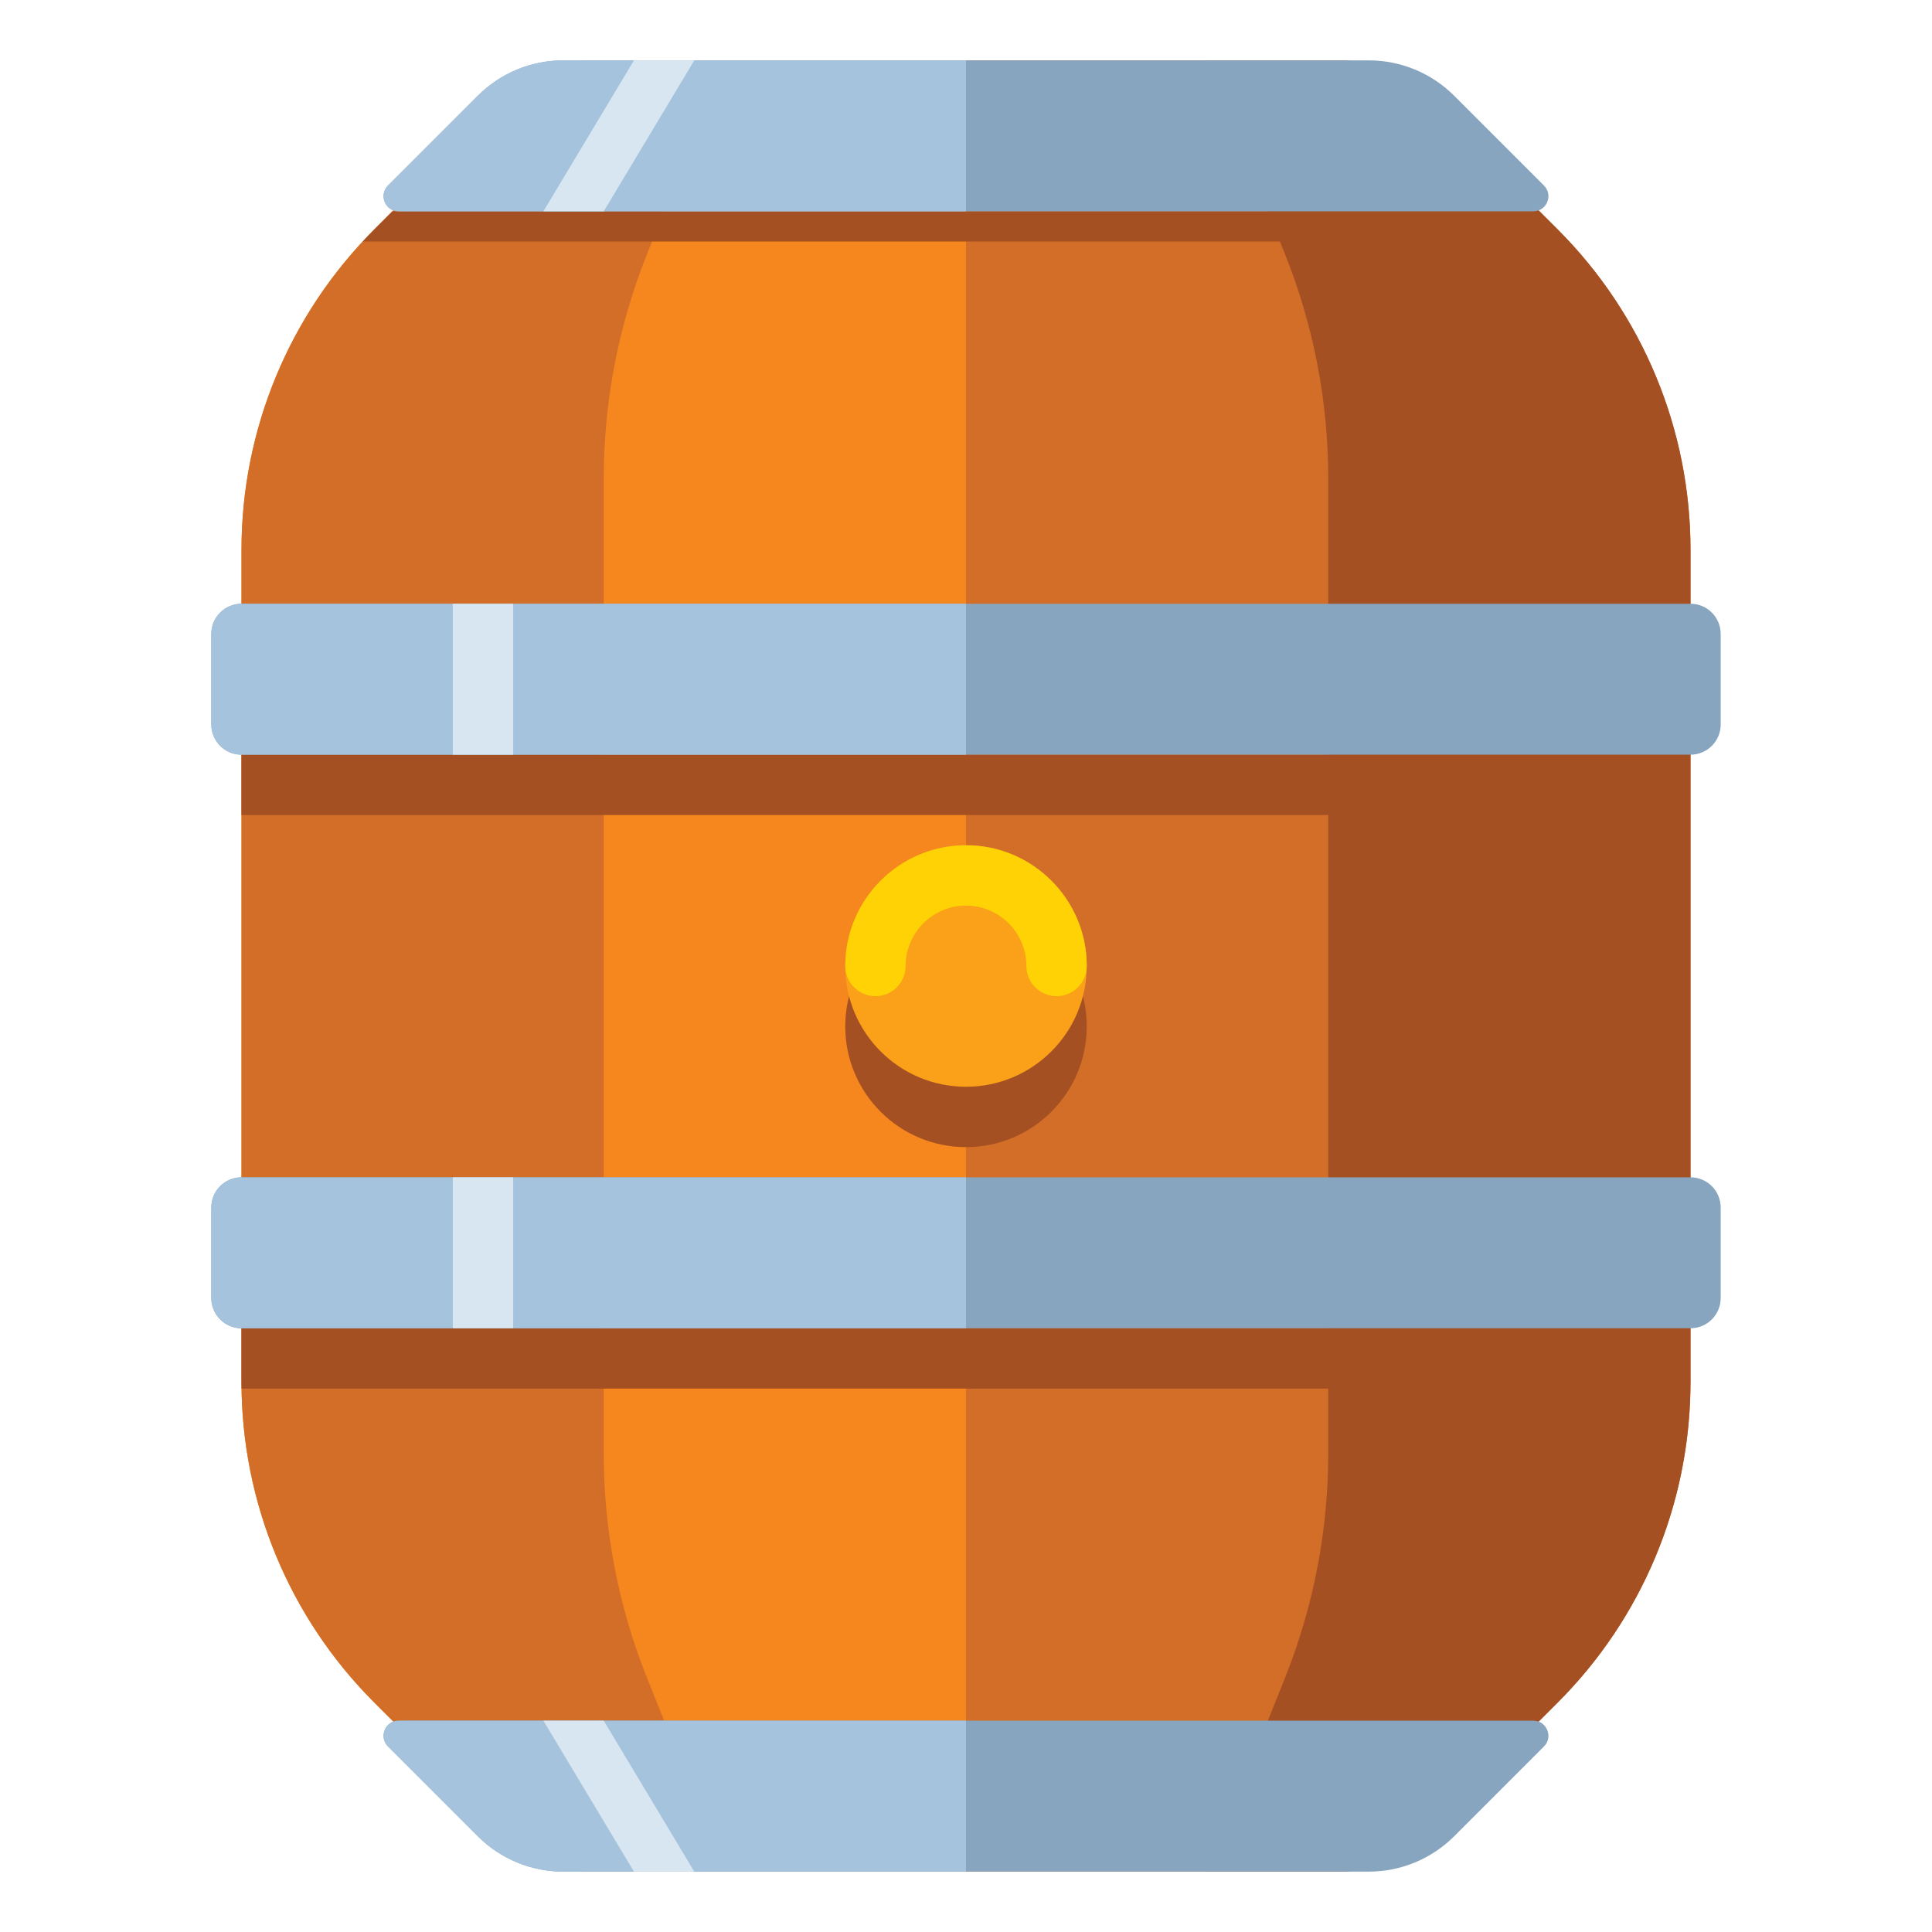 <?xml version="1.0" encoding="utf-8"?>
<!-- Generator: Adobe Illustrator 24.0.0, SVG Export Plug-In . SVG Version: 6.00 Build 0)  -->
<svg version="1.1" id="Layer_1" xmlns="http://www.w3.org/2000/svg" xmlns:xlink="http://www.w3.org/1999/xlink" x="0px" y="0px"
	 viewBox="0 0 512 512" enable-background="new 0 0 512 512" xml:space="preserve">
<g>
	<g>
		<g>
			<path fill="#D26E28" d="M256,16h98.745c8.487,0,16.626,3.371,22.627,9.373l35.48,35.48C435.357,83.357,448,113.88,448,145.706
				v220.589c0,31.826-12.643,62.348-35.147,84.853l-35.48,35.48c-6.001,6.001-14.141,9.373-22.627,9.373H256V16z"/>
		</g>
		<g>
			<path fill="#F5871E" d="M256,16h-98.745c-8.487,0-16.626,3.371-22.627,9.373l-35.48,35.48C76.643,83.357,64,113.88,64,145.706
				v220.589c0,31.826,12.643,62.348,35.147,84.853l35.48,35.48c6.001,6.001,14.141,9.373,22.627,9.373H256V16z"/>
		</g>
		<g>
			<path fill="#D26E28" d="M192,16l-20.556,51.391C163.884,86.29,160,106.458,160,126.813v258.374
				c0,20.355,3.884,40.523,11.444,59.422L192,496h-34.745c-8.487,0-16.626-3.371-22.627-9.373l-35.48-35.48
				C76.643,428.643,64,398.12,64,366.294V145.706c0-31.826,12.643-62.348,35.147-84.853l35.48-35.48
				C140.629,19.371,148.768,16,157.255,16H192z"/>
		</g>
		<g>
			<path fill="#A55023" d="M412.853,60.853l-35.48-35.48C371.371,19.371,363.232,16,354.745,16H320l16,40H104l-4.853,4.853
				c-1.031,1.031-2.033,2.084-3.022,3.147H339.2l1.356,3.391C348.116,86.29,352,106.458,352,126.813V200H64v16h288v136H64v14.294
				c0,0.569,0.013,1.137,0.021,1.706H352v17.187c0,20.355-3.884,40.523-11.444,59.422L320,496h34.745
				c8.487,0,16.626-3.371,22.627-9.373l35.48-35.48c22.102-22.102,34.683-51.938,35.126-83.147l0,0
				c0.008-0.568,0.021-1.136,0.021-1.706V352V216v-16v-54.294C448,113.88,435.357,83.357,412.853,60.853z"/>
		</g>
		<g>
			<path fill="#87A5BE" d="M149.255,16h213.49c8.487,0,16.626,3.371,22.627,9.373l23.799,23.799c2.52,2.52,0.735,6.828-2.828,6.828
				H105.657c-3.564,0-5.348-4.309-2.828-6.828l23.799-23.799C132.629,19.371,140.768,16,149.255,16z"/>
		</g>
		<g>
			<path fill="#87A5BE" d="M448,200H64c-4.418,0-8-3.582-8-8v-24c0-4.418,3.582-8,8-8h384c4.418,0,8,3.582,8,8v24
				C456,196.418,452.418,200,448,200z"/>
		</g>
		<g>
			<path fill="#87A5BE" d="M448,352H64c-4.418,0-8-3.582-8-8v-24c0-4.418,3.582-8,8-8h384c4.418,0,8,3.582,8,8v24
				C456,348.418,452.418,352,448,352z"/>
		</g>
		<g>
			<path fill="#A5C3DC" d="M256,16H149.255c-8.487,0-16.626,3.371-22.627,9.373l-23.799,23.799c-2.52,2.52-0.735,6.828,2.828,6.828
				H256V16z"/>
		</g>
		<g>
			<path fill="#A5C3DC" d="M256,160H64c-4.418,0-8,3.582-8,8v24c0,4.418,3.582,8,8,8h192V160z"/>
		</g>
		<g>
			<path fill="#A5C3DC" d="M256,312H64c-4.418,0-8,3.582-8,8v24c0,4.418,3.582,8,8,8h192V312z"/>
		</g>
		<g>
			<polygon fill="#D7E6F0" points="168,16 144,56 160,56 184,16 			"/>
		</g>
		<g>
			<path fill="#87A5BE" d="M149.255,496h213.49c8.487,0,16.626-3.371,22.627-9.373l23.799-23.799c2.52-2.52,0.735-6.828-2.828-6.828
				H105.657c-3.564,0-5.348,4.309-2.828,6.828l23.799,23.799C132.629,492.629,140.768,496,149.255,496z"/>
		</g>
		<g>
			<path fill="#A5C3DC" d="M256,496H149.255c-8.487,0-16.626-3.371-22.627-9.373l-23.799-23.799c-2.52-2.52-0.735-6.828,2.828-6.828
				H256V496z"/>
		</g>
		<g>
			<polygon fill="#D7E6F0" points="168,496 144,456 160,456 184,496 			"/>
		</g>
		<g>
			<rect x="120" y="312" fill="#D7E6F0" width="16" height="40"/>
		</g>
		<g>
			<rect x="120" y="160" fill="#D7E6F0" width="16" height="40"/>
		</g>
	</g>
	<g>
		<circle fill="#A55023" cx="256" cy="272" r="32"/>
	</g>
	<g>
		<circle fill="#FAA019" cx="256" cy="256" r="32"/>
	</g>
	<g>
		<path fill="#FFD205" d="M280,264c-4.418,0-8-3.582-8-8c0-8.822-7.178-16-16-16s-16,7.178-16,16c0,4.418-3.582,8-8,8s-8-3.582-8-8
			c0-17.645,14.355-32,32-32c17.645,0,32,14.355,32,32C288,260.418,284.418,264,280,264z"/>
	</g>
</g>
</svg>
